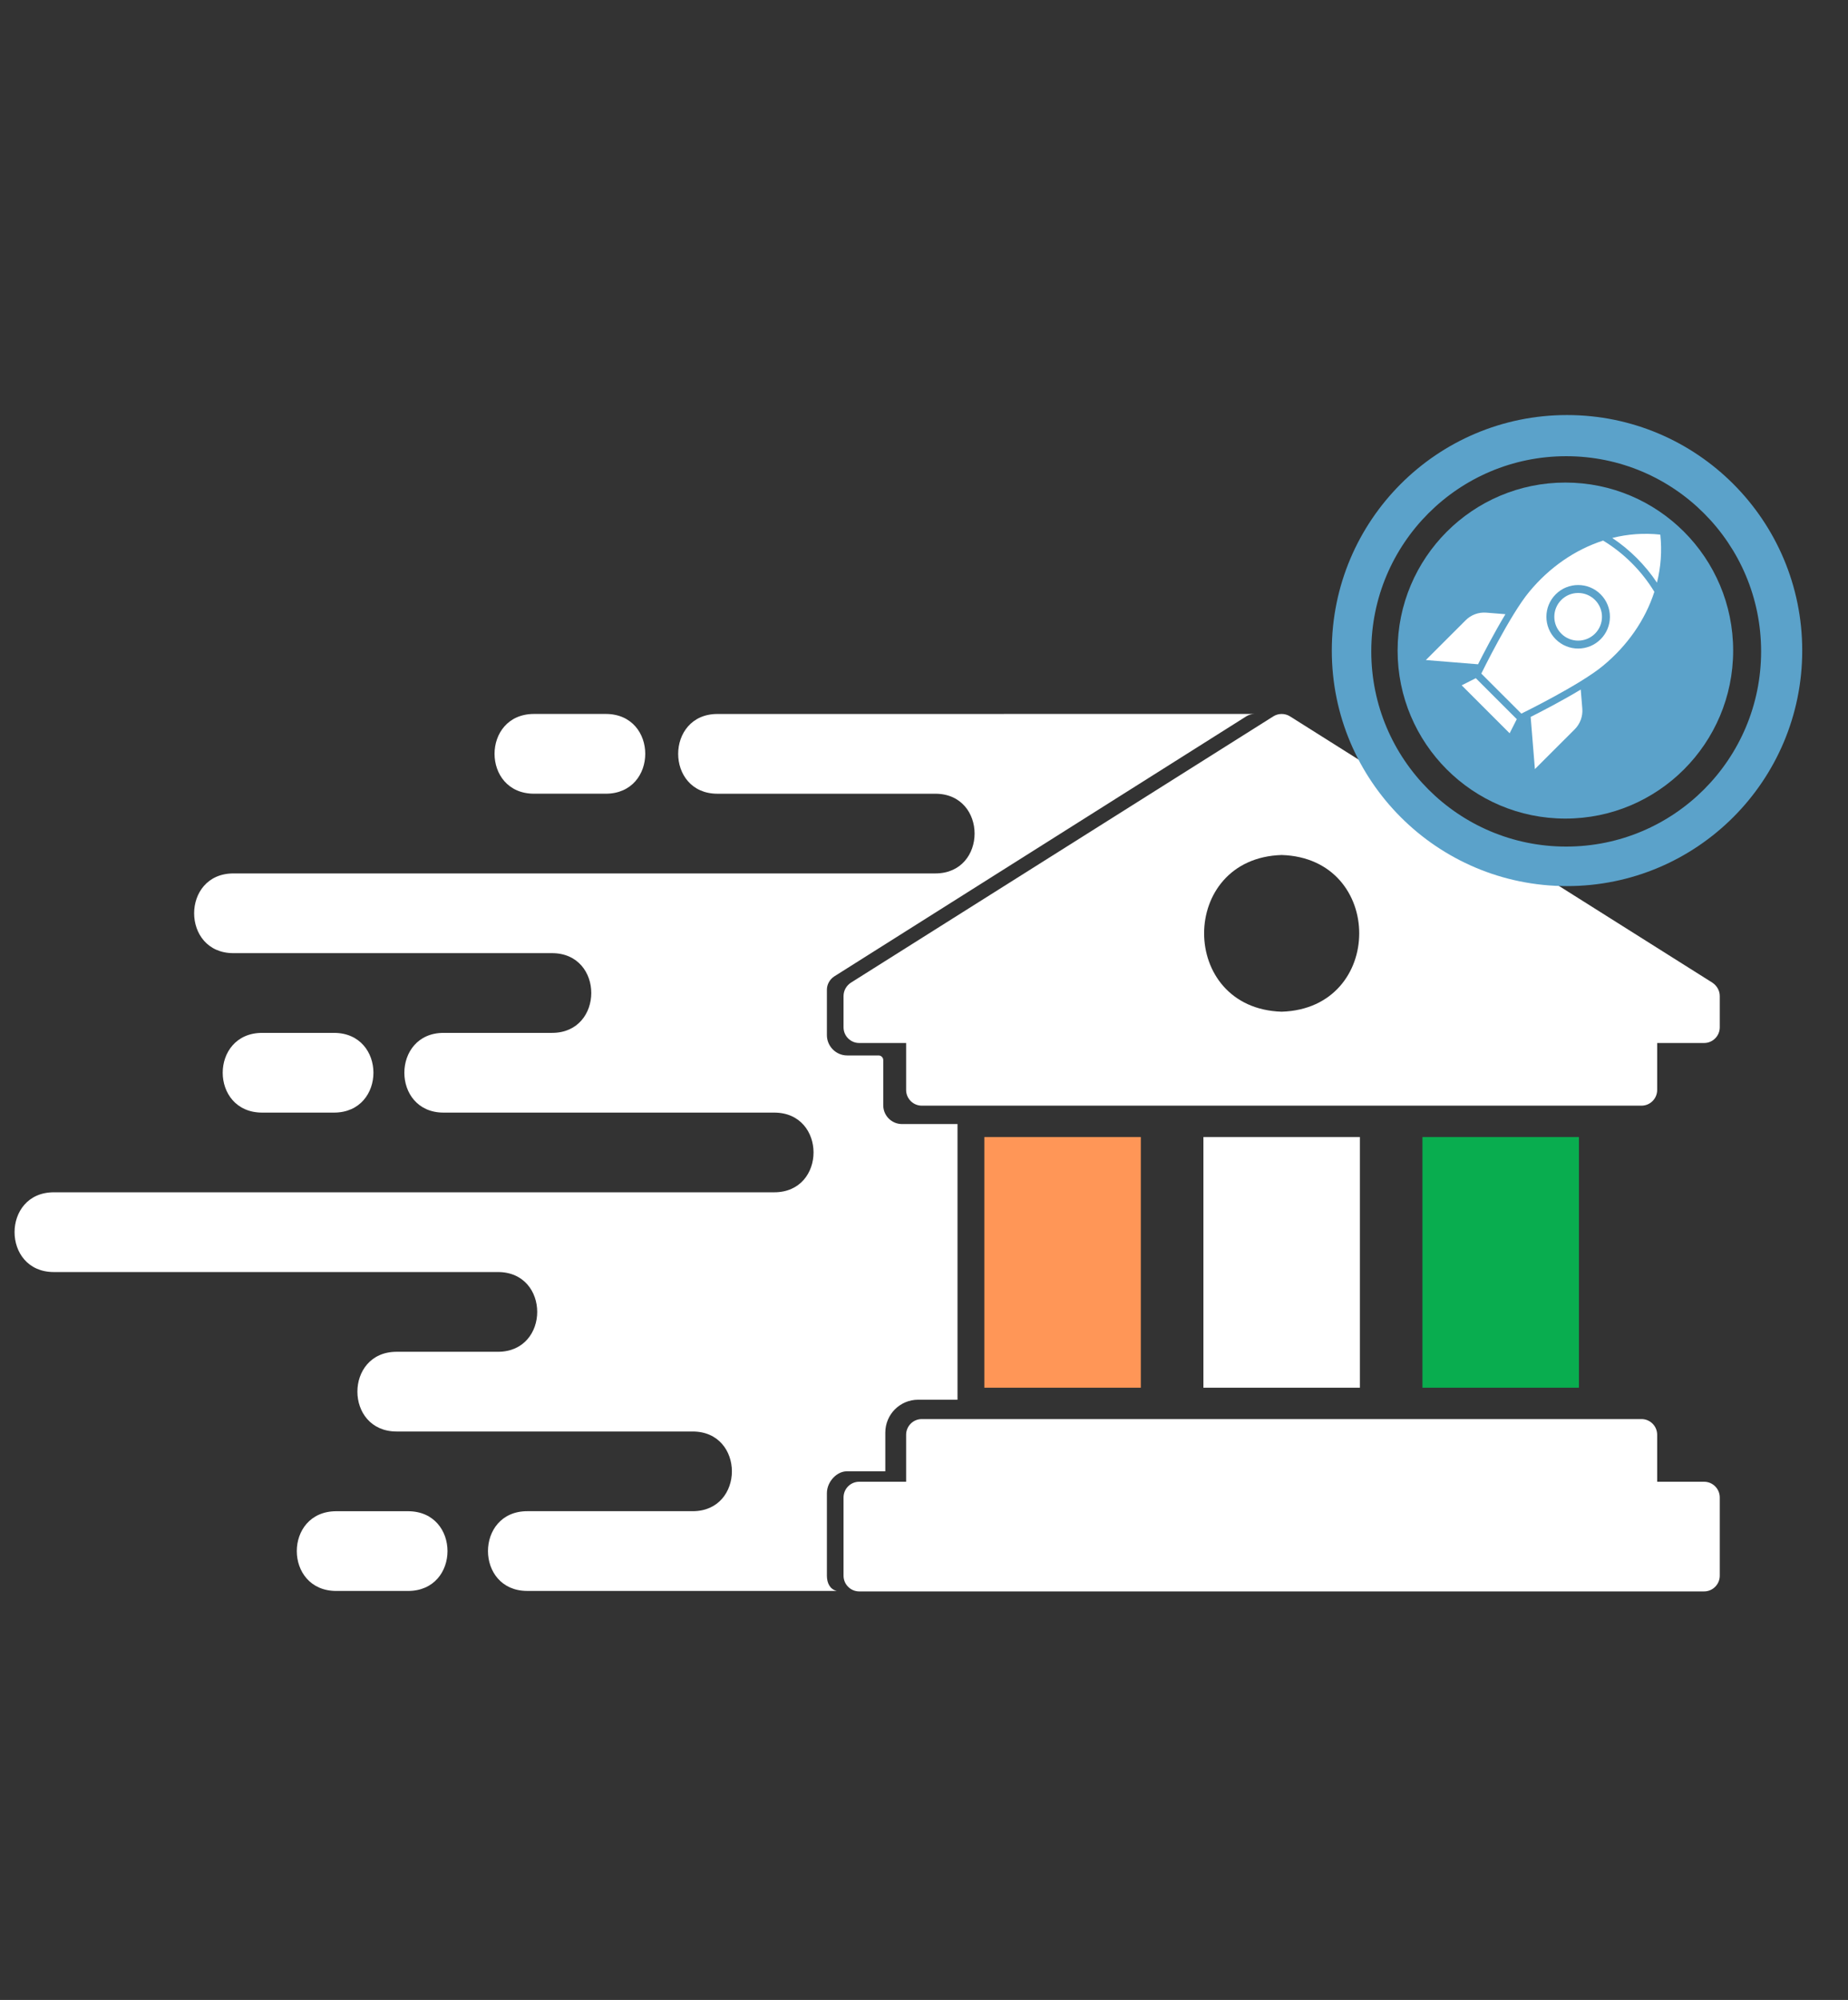 <svg width="61" height="66" viewBox="0 0 61 66" fill="none" xmlns="http://www.w3.org/2000/svg">
<rect x="0" y="0" width="61" height="66" fill="#333333" stroke="none"/>
<g clip-path="url(#clip0_277_5545)">
<path d="M56.525 32.43L42.58 23.64C42.415 23.536 42.197 23.536 42.032 23.64L28.086 32.43C27.937 32.528 27.844 32.693 27.844 32.869V33.903C27.844 34.188 28.076 34.42 28.36 34.42H29.91V35.971C29.91 36.255 30.142 36.488 30.426 36.488H54.185C54.469 36.488 54.701 36.255 54.701 35.971V34.42H56.25C56.534 34.42 56.767 34.188 56.767 33.903V32.869C56.767 32.693 56.673 32.528 56.524 32.43H56.525ZM42.306 33.387C38.893 33.282 38.893 28.32 42.306 28.216C45.72 28.321 45.719 33.282 42.306 33.387Z" fill="white"/>
<path d="M44.888 45.796V37.523H39.723V45.796H44.888Z" fill="white"/>
<path d="M37.657 45.796V37.523H32.492V45.796H37.657Z" fill="#FF9657"/>
<path d="M52.118 45.796V37.523H46.953V45.796H52.118Z" fill="#09AD4F"/>
<path d="M56.25 48.899H54.701V47.348C54.701 47.063 54.469 46.831 54.185 46.831C52.855 46.831 48.361 46.831 46.954 46.831C44.489 46.831 40.121 46.831 37.657 46.831C36.239 46.831 31.78 46.831 30.426 46.831C30.142 46.831 29.91 47.063 29.91 47.348V48.899H28.36C28.076 48.899 27.844 49.132 27.844 49.416V52.001C27.844 52.285 28.076 52.518 28.36 52.518H56.251C56.535 52.518 56.767 52.285 56.767 52.001V49.416C56.767 49.132 56.534 48.899 56.25 48.899Z" fill="white"/>
<path d="M17.628 26.193H19.995C21.733 26.193 21.734 23.561 19.995 23.561H17.628C15.89 23.561 15.89 26.193 17.628 26.193Z" fill="white"/>
<path d="M13.468 49.872H11.101C9.362 49.872 9.362 52.503 11.101 52.503H13.468C15.206 52.503 15.206 49.872 13.468 49.872Z" fill="white"/>
<path d="M23.682 23.562C21.954 23.562 21.953 26.194 23.682 26.194H30.874C32.602 26.194 32.602 28.824 30.874 28.824H7.705C5.976 28.824 5.976 31.455 7.705 31.455H18.222C19.951 31.455 19.947 34.086 18.222 34.086H14.642C12.917 34.086 12.914 36.717 14.642 36.717H25.557C27.286 36.717 27.286 39.347 25.557 39.347H1.777C0.048 39.347 0.049 41.979 1.777 41.979H16.437C18.166 41.979 18.163 44.61 16.437 44.61H13.093C11.366 44.61 11.365 47.241 13.093 47.241H22.863C24.592 47.241 24.59 49.871 22.863 49.871H17.404C15.676 49.871 15.675 52.502 17.404 52.502H27.62C27.395 52.447 27.295 52.243 27.295 52V49.278C27.295 48.889 27.63 48.555 27.948 48.555H29.223V47.276C29.223 46.677 29.708 46.192 30.306 46.192H31.606V37.095H29.774C29.432 37.095 29.155 36.818 29.155 36.475V34.985C29.155 34.9 29.086 34.831 29.001 34.831H27.964C27.596 34.831 27.295 34.529 27.295 34.161V32.662C27.295 32.487 27.388 32.321 27.537 32.223L41.14 23.639C41.222 23.588 41.316 23.562 41.41 23.561L23.682 23.562Z" fill="white"/>
<path d="M11.023 36.717C12.761 36.717 12.761 34.086 11.023 34.086H8.655C6.917 34.086 6.917 36.717 8.655 36.717H11.023Z" fill="white"/>
<path d="M51.725 13.697C47.437 13.697 43.961 17.176 43.961 21.47C43.961 25.762 47.437 29.242 51.725 29.242C56.014 29.242 59.489 25.762 59.489 21.47C59.489 17.176 56.014 13.697 51.725 13.697ZM51.698 27.938C48.144 27.938 45.264 25.054 45.264 21.497C45.264 17.939 48.144 15.055 51.698 15.055C55.252 15.055 58.132 17.939 58.132 21.497C58.132 25.054 55.252 27.938 51.698 27.938Z" fill="#5BA2CA"/>
<path d="M51.671 27.014C54.73 27.014 57.209 24.532 57.209 21.47C57.209 18.408 54.73 15.925 51.671 15.925C48.612 15.925 46.133 18.408 46.133 21.47C46.133 24.532 48.612 27.014 51.671 27.014Z" fill="#5BA2CA"/>
<path d="M48.788 21.922L47.066 21.782L48.381 20.468C48.56 20.288 48.809 20.198 49.061 20.218L49.692 20.269C49.318 20.89 48.959 21.584 48.788 21.922ZM52.23 23.386L52.178 22.756C51.558 23.131 50.863 23.489 50.525 23.659L50.665 25.381L51.98 24.067C52.159 23.887 52.25 23.639 52.23 23.386ZM52.649 19.799C52.342 19.492 51.843 19.492 51.536 19.799C51.229 20.106 51.229 20.604 51.536 20.911C51.843 21.218 52.342 21.218 52.649 20.911C52.956 20.604 52.956 20.106 52.649 19.799ZM53.864 18.584C54.156 18.876 54.403 19.194 54.608 19.53C54.306 20.465 53.713 21.311 52.917 21.968C52.16 22.601 50.218 23.55 50.218 23.55L48.896 22.229C48.896 22.229 49.846 20.287 50.478 19.53C51.135 18.734 51.982 18.142 52.917 17.84C53.254 18.044 53.572 18.292 53.864 18.584ZM52.834 19.613C52.425 19.204 51.761 19.204 51.352 19.613C50.942 20.023 50.942 20.686 51.352 21.096C51.761 21.505 52.425 21.505 52.834 21.096C53.244 20.686 53.244 20.023 52.834 19.613ZM54.029 18.418C54.28 18.669 54.502 18.94 54.694 19.228C54.822 18.717 54.863 18.184 54.804 17.643C54.264 17.584 53.731 17.625 53.219 17.753C53.507 17.945 53.779 18.168 54.029 18.418ZM48.248 22.616L49.831 24.199L50.067 23.733L48.714 22.381L48.248 22.616Z" fill="white"/>
</g>
<defs>
<clipPath id="clip0_277_5545">
<rect width="60" height="65" fill="white" transform="translate(0.211 0.505)"/>
</clipPath>
</defs>
</svg>
